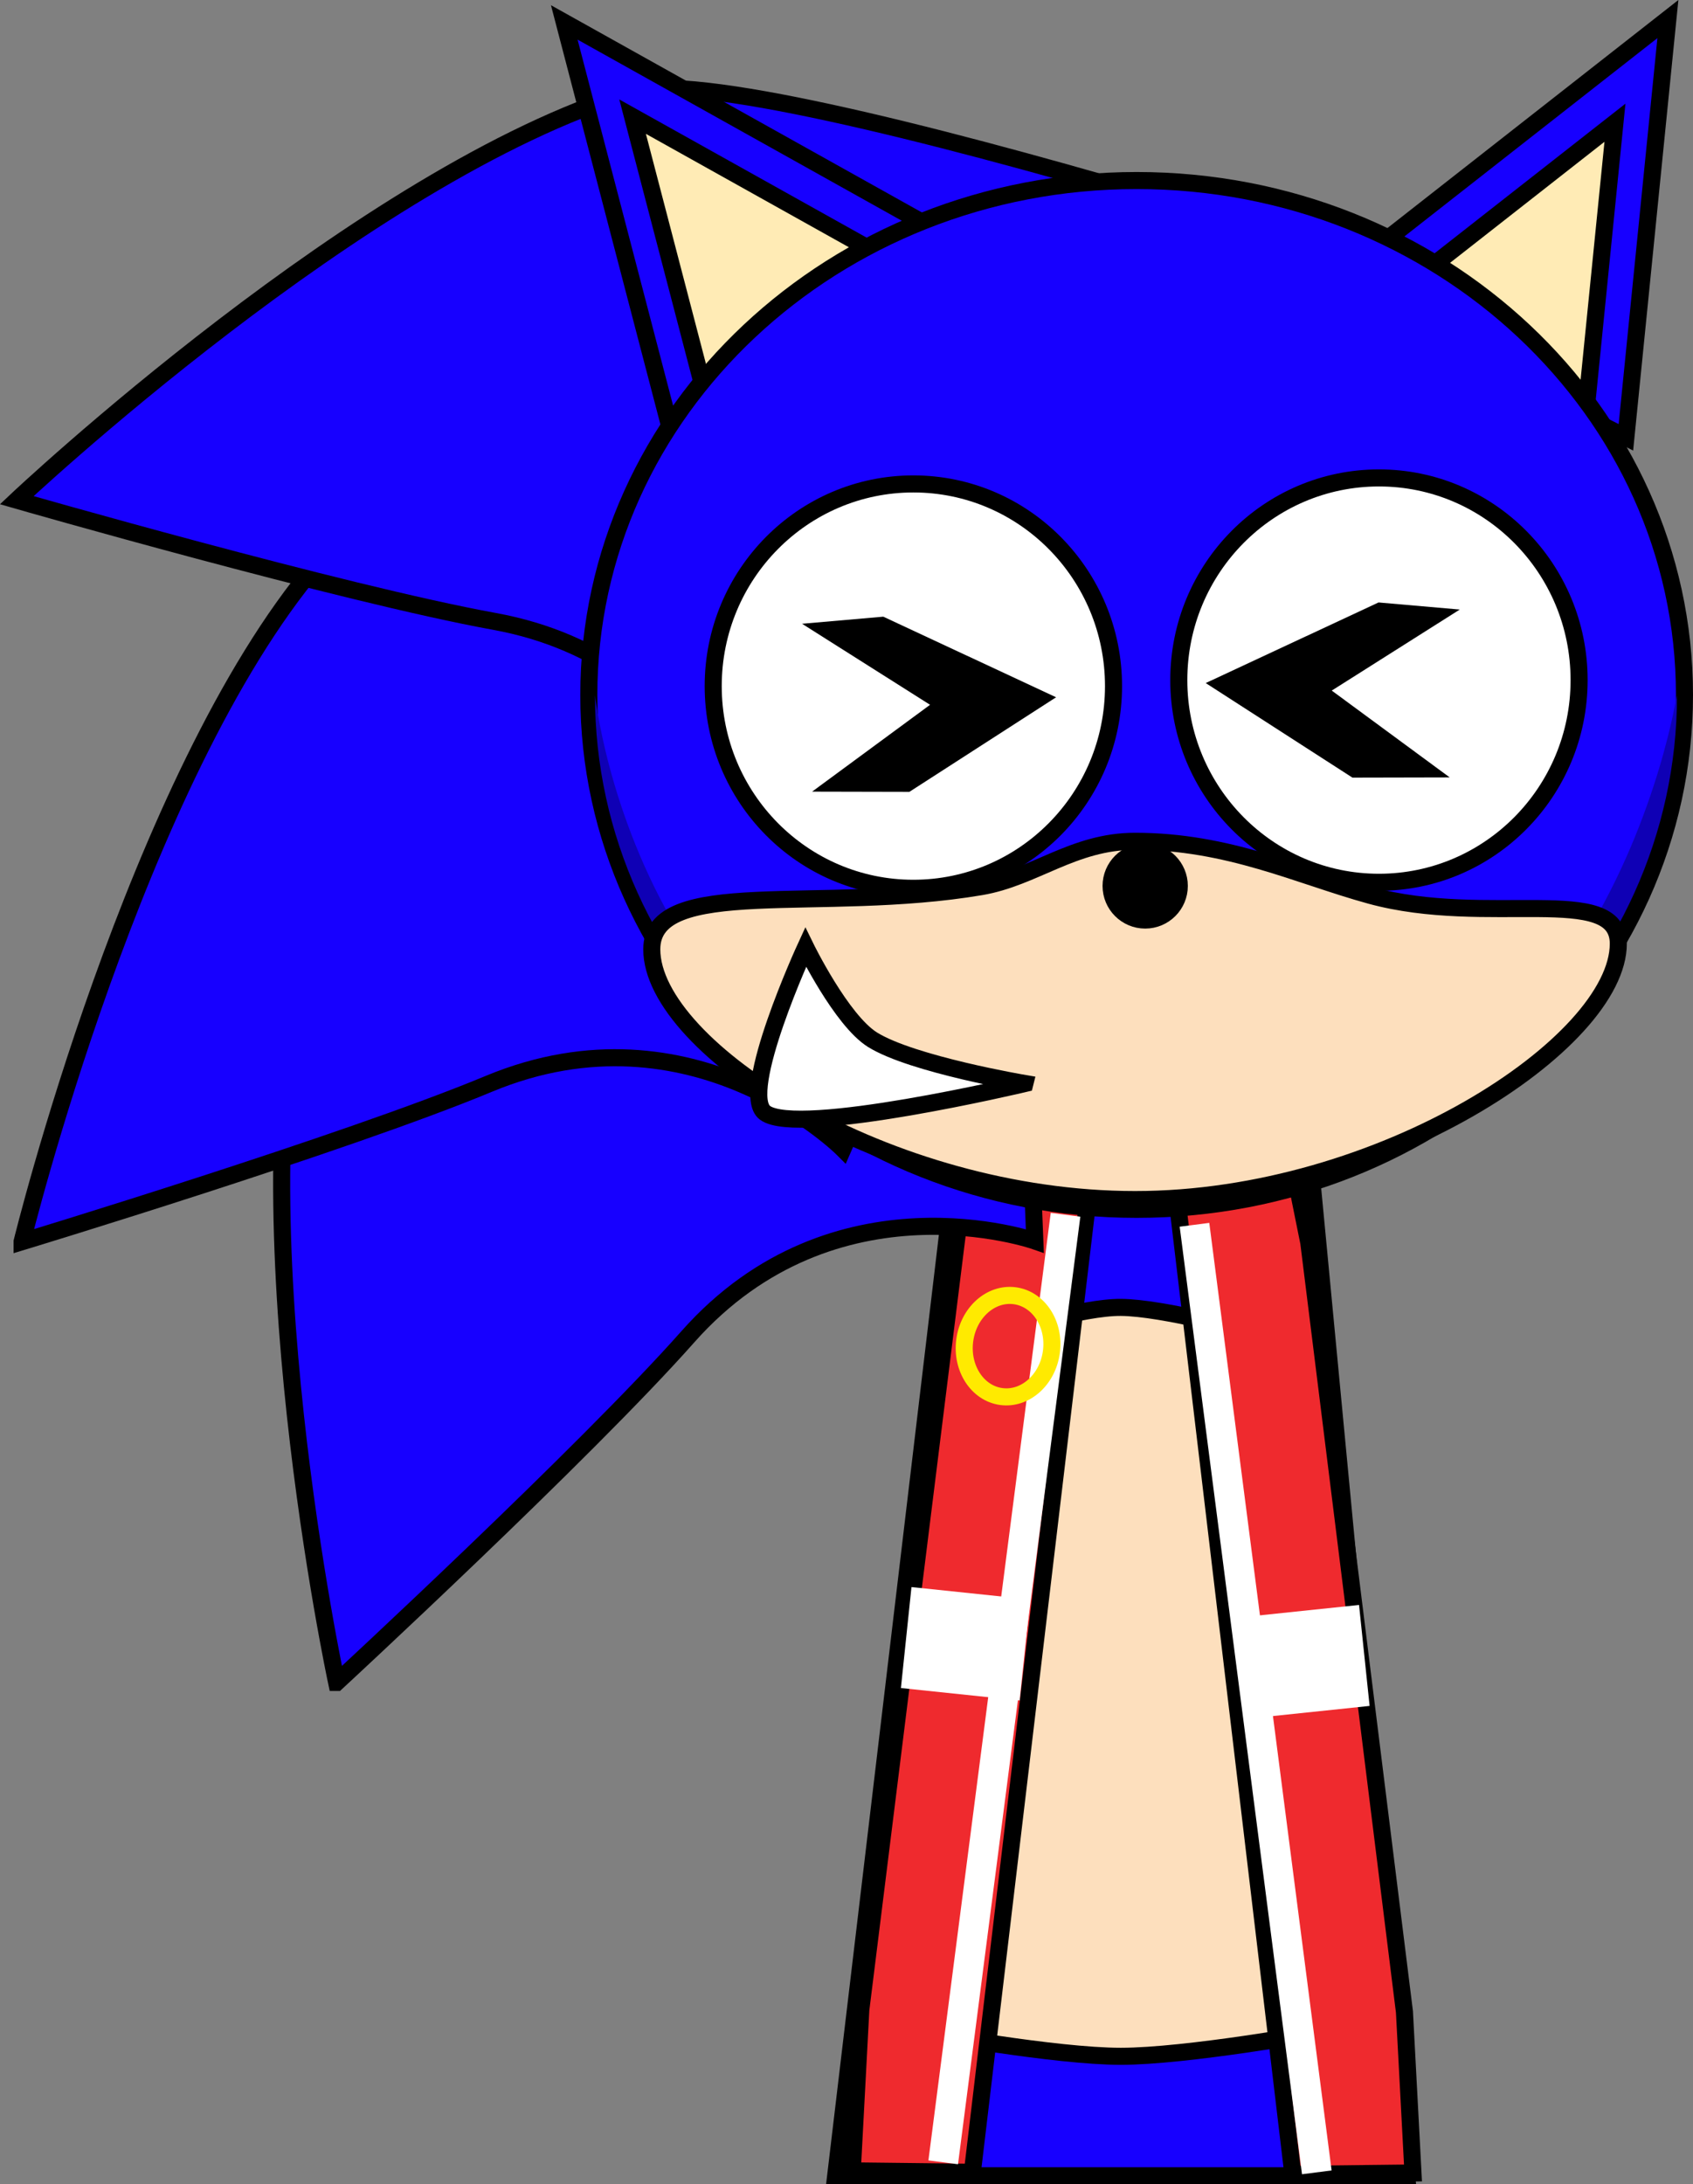 <svg version="1.1" xmlns="http://www.w3.org/2000/svg" xmlns:xlink="http://www.w3.org/1999/xlink" width="198.518" height="256.044" viewBox="0,0,198.518,256.044"><rect x="0" y="0" width="198.518" height="256.044" fill="#808080" stroke="none"/><g transform="translate(-106.719,-52.036)"><g data-paper-data="{&quot;isPaintingLayer&quot;:true}" fill-rule="nonzero" stroke-linejoin="miter" stroke-miterlimit="10" stroke-dasharray="" stroke-dashoffset="0" style="mix-blend-mode: normal"><g stroke-width="2"><path d="M218.894,187.721l41.418,0.23l11.355,119.13h-66.959z" fill="#1700ff" stroke="#000000" stroke-linecap="round"/><path d="M224.981,208.016c0,0 8.599,-2.752 13.156,-2.727c4.929,0.027 15.388,2.885 15.388,2.885c0,0 5.586,21.886 6.765,34.257c1.394,14.62 1.061,47.846 1.061,47.846c0,0 -15.499,2.8 -23.213,2.8c-7.668,0 -22.934,-2.8 -22.934,-2.8c0,0 0.149,-30.704 1.848,-44.996c1.546,-13.007 7.929,-37.265 7.929,-37.265z" fill="#fddfbd" stroke="#000000" stroke-linecap="round"/><g data-paper-data="{&quot;index&quot;:null}"><path d="M272.403,306.754l-14.081,0.163l-13.872,-116.741l14.047,-0.845l1.687,8.363l11.217,90.171z" data-paper-data="{&quot;index&quot;:null}" fill="#ef2a2e" stroke="#000000" stroke-linecap="round"/><path d="M253.393,253.462l-1.239,-11.835l13.923,-1.458l1.239,11.835z" fill="#ffffff" stroke="none" stroke-linecap="butt"/><path d="M259.39,306.902l-14.344,-111.072l3.471,-0.448l14.344,111.072z" fill="#ffffff" stroke="none" stroke-linecap="butt"/></g><path d="M207.657,287.616l11.217,-90.171l1.072,-8.363l14.663,0.845l-13.872,116.741l-14.081,-0.163z" data-paper-data="{&quot;index&quot;:null}" fill="#ef2a2e" stroke="#000000" stroke-linecap="round"/><path d="M212.358,249.908l1.239,-11.835l13.923,1.458l-1.239,11.835z" fill="#ffffff" stroke="none" stroke-linecap="butt"/><path d="M215.582,305.281l14.344,-111.072l3.471,0.448l-14.344,111.072z" fill="#ffffff" stroke="none" stroke-linecap="butt"/><path d="M230.002,210.507c-0.434,3.264 -3.06,5.607 -5.866,5.233c-2.805,-0.373 -4.728,-3.321 -4.294,-6.585c0.434,-3.264 3.06,-5.607 5.866,-5.233c2.805,0.373 4.728,3.321 4.294,6.585z" fill="none" stroke="#ffea00" stroke-linecap="butt"/></g><path d="M146.191,249.254c0,0 -11.711,-54.72 -3.562,-86.448c3.798,-14.789 80.858,-79.77 80.858,-79.77l4.576,114.461c0,0 -23.477,-8.189 -40.687,11.234c-12.064,13.615 -41.185,40.523 -41.185,40.523z" data-paper-data="{&quot;index&quot;:null}" fill="#1700ff" stroke="#000000" stroke-width="2" stroke-linecap="butt"/><path d="M109.309,197.585c0,0 13.326,-54.349 34.497,-79.347c9.868,-11.652 107.552,-36.52 107.552,-36.52l-45.801,104.998c0,0 -17.555,-17.608 -41.513,-7.635c-16.794,6.991 -54.735,18.505 -54.735,18.505z" data-paper-data="{&quot;index&quot;:null}" fill="#1700ff" stroke="#000000" stroke-width="2" stroke-linecap="butt"/><path d="M108.682,110.666c0,0 40.72,-38.383 72.076,-47.865c14.615,-4.419 110.133,27.786 110.133,27.786l-95.504,63.255c0,0 -5.169,-24.321 -30.701,-28.968c-17.897,-3.257 -56.004,-14.208 -56.004,-14.208z" data-paper-data="{&quot;index&quot;:null}" fill="#1700ff" stroke="#000000" stroke-width="2" stroke-linecap="butt"/><g stroke="#000000" stroke-width="2" stroke-linecap="round"><path d="M185.334,102.342l-12.45,-47.678l44.281,24.73z" fill="#1700ff"/><path d="M189.542,98.82l-8.646,-33.11l30.751,17.174z" fill="#ffebb5"/></g><g data-paper-data="{&quot;index&quot;:null}" stroke="#000000" stroke-width="2" stroke-linecap="round"><path d="M262.371,85.554l39.921,-31.284l-4.923,49.03z" fill="#1700ff"/><path d="M268.363,88.148l27.723,-21.725l-3.419,34.049z" fill="#ffebb5"/></g><path d="M175.763,133.497c0,-33.302 28.76,-60.298 64.237,-60.298c35.477,0 64.237,26.996 64.237,60.298c0,33.302 -28.76,60.298 -64.237,60.298c-35.477,0 -64.237,-26.996 -64.237,-60.298z" fill="#1700ff" stroke="#000000" stroke-width="2" stroke-linecap="butt"/><path d="M176.486,133.55c0,-0.728 5.207,55.919 63.36,56.934c55.564,0.97 63.514,-57.953 63.514,-56.934c0,32.805 -28.402,59.398 -63.437,59.398c-35.035,0 -63.437,-26.594 -63.437,-59.398z" fill="#0f00b5" stroke="#000000" stroke-width="0" stroke-linecap="butt"/><path d="M296.479,162.65c0,11.598 -27.764,30 -56.667,30c-28.903,0 -56.667,-17.735 -56.667,-29.333c0,-8.695 19.835,-4.155 38.605,-7.345c6.268,-1.065 10.827,-5.321 18.062,-5.321c10.968,0 19.147,4.021 27.558,6.334c13.753,3.784 29.109,-1.531 29.109,5.666z" fill="#fddfbd" stroke="#000000" stroke-width="2" stroke-linecap="butt"/><g><path d="M237.288,132.462c0,13.089 -10.508,23.7 -23.47,23.7c-12.962,0 -23.47,-10.611 -23.47,-23.7c0,-13.089 10.508,-23.7 23.47,-23.7c12.962,0 23.47,10.611 23.47,23.7z" fill="#ffffff" stroke="#000000" stroke-width="2" stroke-linecap="butt"/><path d="M291.882,131.758c0,13.089 -10.508,23.7 -23.47,23.7c-12.962,0 -23.47,-10.611 -23.47,-23.7c0,-13.089 10.508,-23.7 23.47,-23.7c12.962,0 23.47,10.611 23.47,23.7z" fill="#ffffff" stroke="#000000" stroke-width="2" stroke-linecap="butt"/><path d="M245.002,155.885c0,2.209 -1.791,4 -4,4c-2.209,0 -4,-1.791 -4,-4c0,-2.209 1.791,-4 4,-4c2.209,0 4,1.791 4,4z" fill="#000000" stroke="#000000" stroke-width="2" stroke-linecap="butt"/><path d="M226.894,179.048c0,0 -26.62,6.311 -30.476,3.427c-3.105,-2.322 4.768,-19.414 4.768,-19.414c0,0 4.196,8.585 7.847,10.855c4.667,2.902 17.861,5.131 17.861,5.131z" data-paper-data="{&quot;index&quot;:null}" fill="#ffffff" stroke="#000000" stroke-width="2" stroke-linecap="round"/><path d="M200.766,125.154l9.524,-0.831l20.266,9.448l-17.205,11.086l-11.406,-0.025l13.832,-10.179z" fill="#000000" stroke="none" stroke-width="0" stroke-linecap="butt"/><path d="M262.878,132.986l13.832,10.179l-11.406,0.025l-17.205,-11.086l20.266,-9.448l9.524,0.831z" data-paper-data="{&quot;index&quot;:null}" fill="#000000" stroke="none" stroke-width="0" stroke-linecap="butt"/></g></g></g></svg>